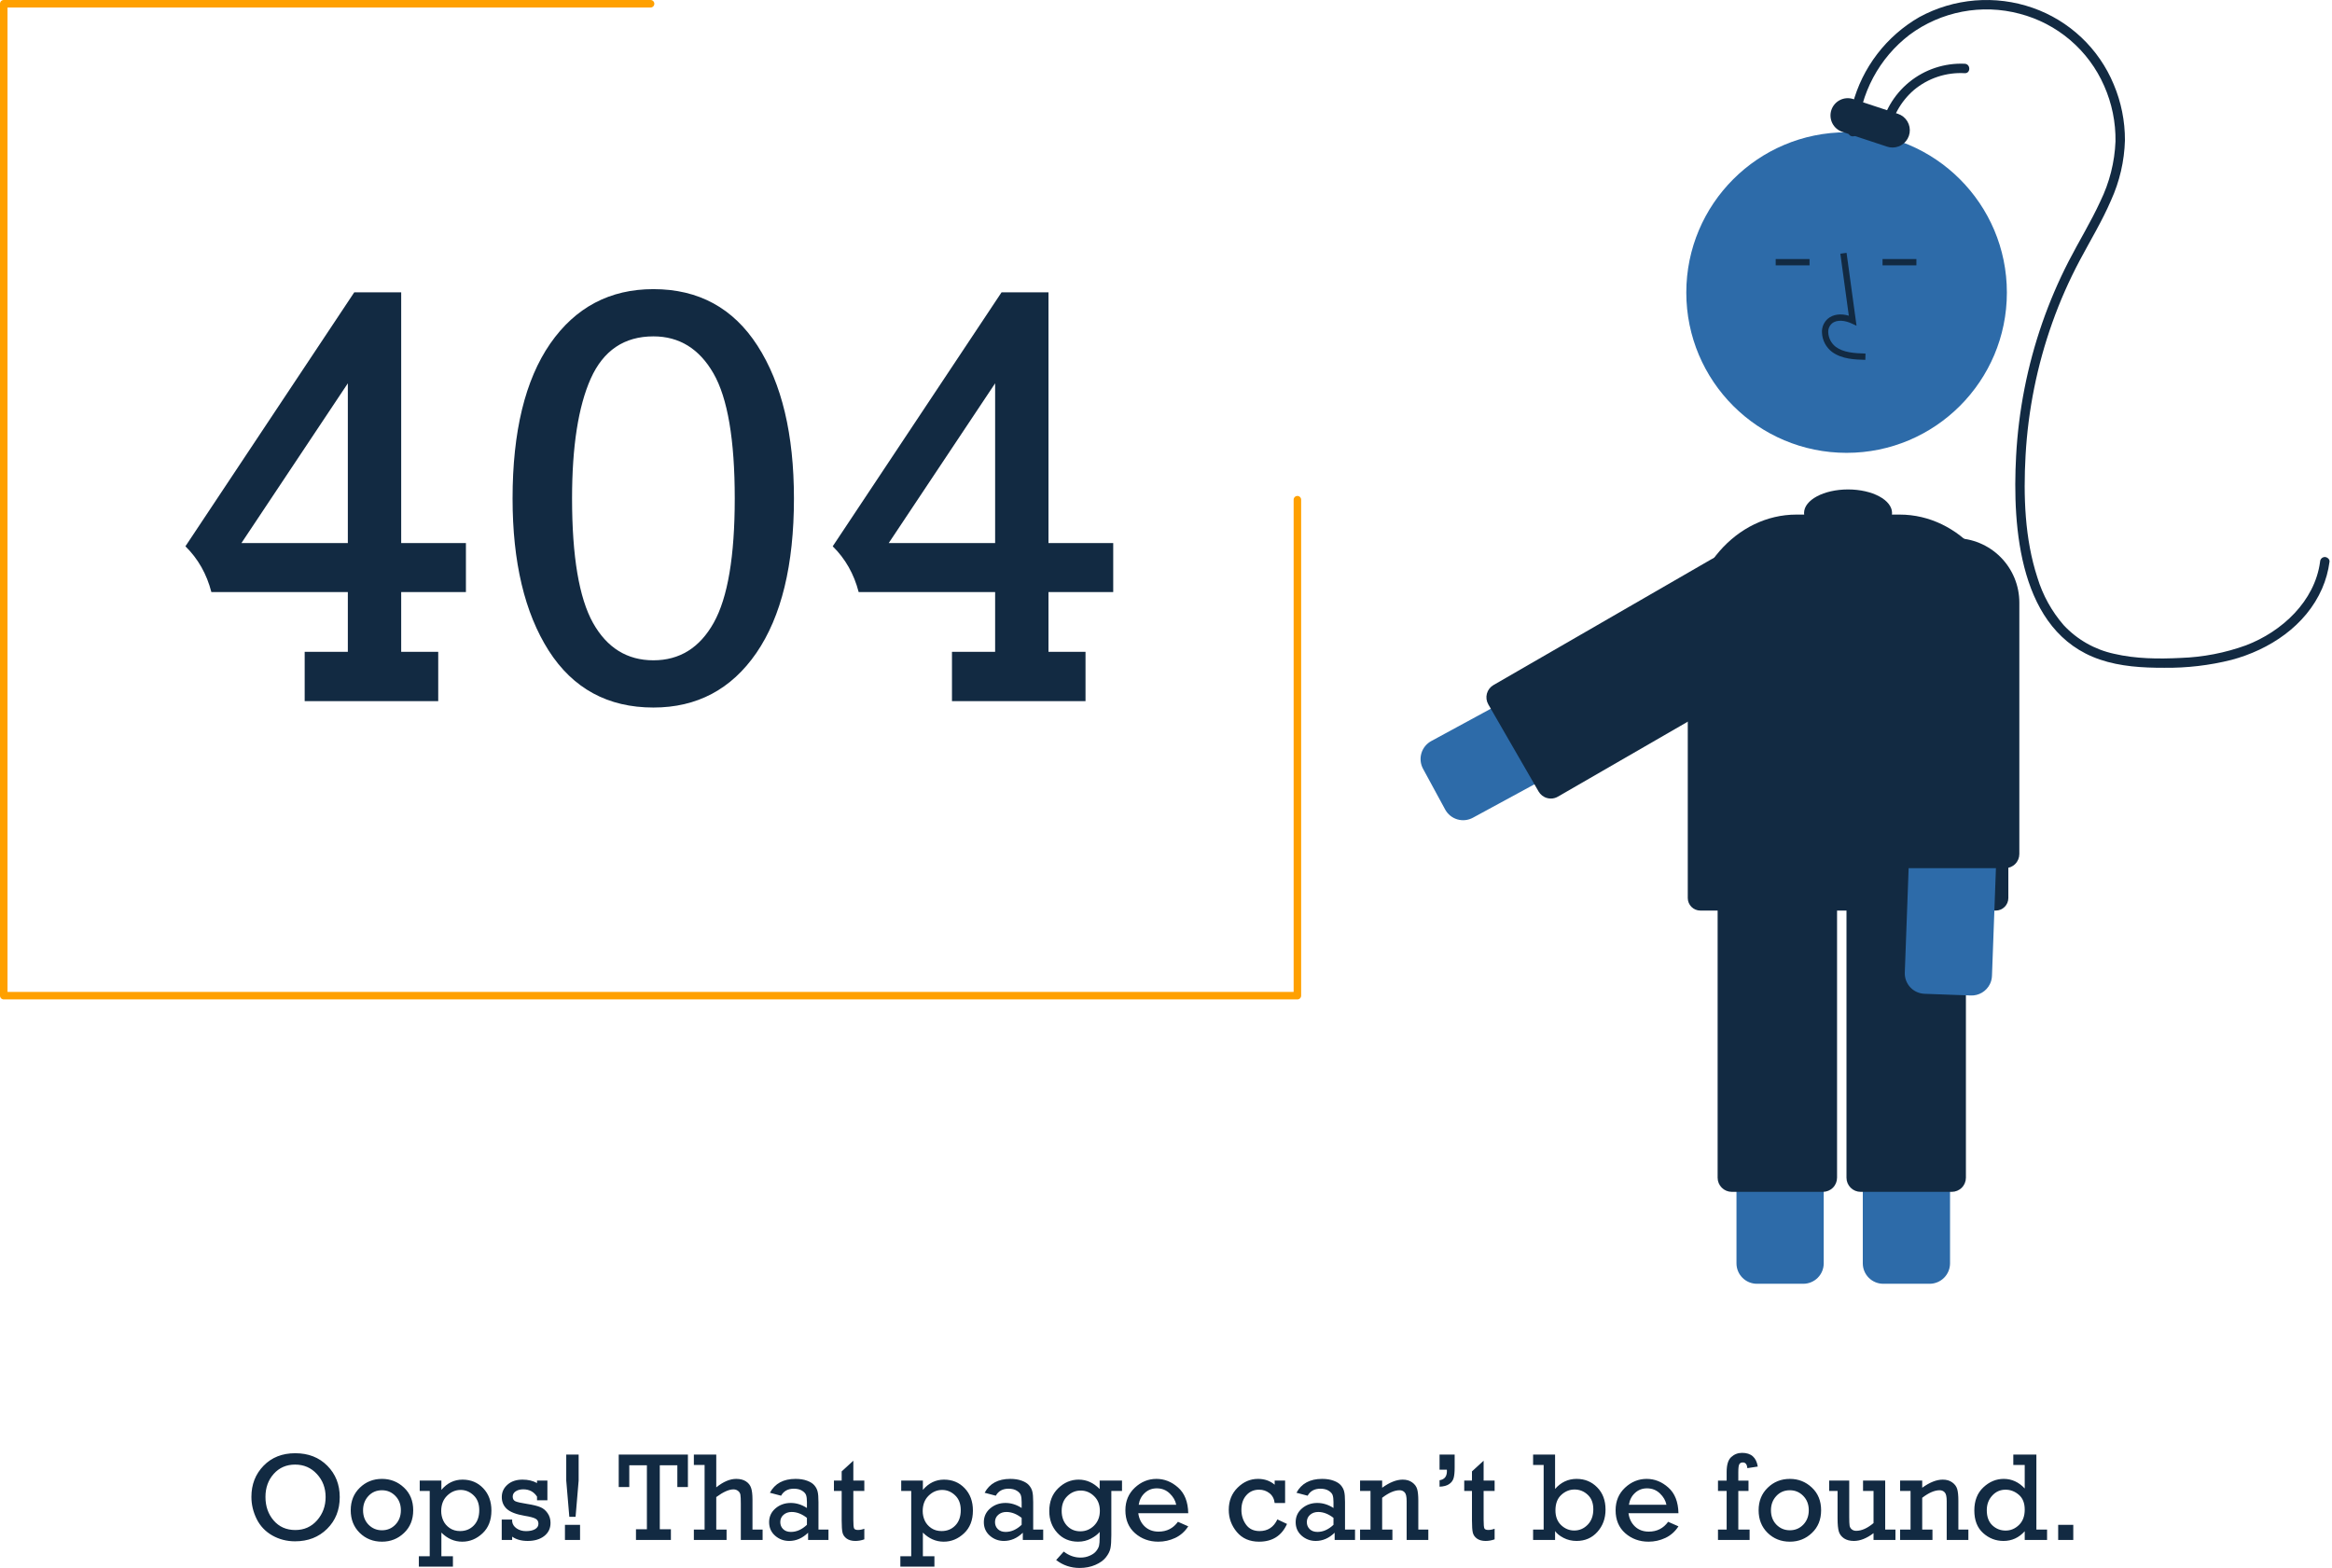 <svg width="742" height="499" viewBox="0 0 742 499" fill="none" xmlns="http://www.w3.org/2000/svg">
<path d="M613.967 408.483H599.207C597.484 408.481 595.832 407.796 594.613 406.577C593.394 405.359 592.709 403.707 592.707 401.983V278.969C592.709 277.246 593.394 275.594 594.613 274.375C595.832 273.157 597.484 272.471 599.207 272.469H613.967C615.69 272.471 617.342 273.157 618.561 274.375C619.779 275.594 620.465 277.246 620.467 278.969V401.983C620.465 403.707 619.779 405.359 618.561 406.577C617.342 407.796 615.69 408.481 613.967 408.483V408.483Z" fill="#2D6BA9"/>
<path d="M573.775 408.483H559.016C557.292 408.481 555.64 407.796 554.422 406.577C553.203 405.359 552.518 403.707 552.516 401.983V278.969C552.518 277.246 553.203 275.594 554.422 274.375C555.64 273.157 557.292 272.471 559.016 272.469H573.775C575.499 272.471 577.151 273.157 578.369 274.375C579.588 275.594 580.273 277.246 580.275 278.969V401.983C580.273 403.707 579.588 405.359 578.369 406.577C577.151 407.796 575.499 408.481 573.775 408.483V408.483Z" fill="#2D6BA9"/>
<path d="M580.018 379.234H551.018C549.825 379.233 548.681 378.758 547.837 377.914C546.993 377.071 546.519 375.927 546.518 374.734V273.734C546.519 272.541 546.993 271.397 547.837 270.553C548.681 269.71 549.825 269.235 551.018 269.234H580.018C581.211 269.235 582.354 269.71 583.198 270.553C584.042 271.397 584.516 272.541 584.518 273.734V374.734C584.516 375.927 584.042 377.071 583.198 377.914C582.354 378.758 581.211 379.233 580.018 379.234V379.234Z" fill="#122A42"/>
<path d="M621.018 379.234H592.018C590.825 379.233 589.681 378.758 588.837 377.914C587.993 377.071 587.519 375.927 587.518 374.734V273.734C587.519 272.541 587.993 271.397 588.837 270.553C589.681 269.71 590.825 269.235 592.018 269.234H621.018C622.211 269.235 623.354 269.71 624.198 270.553C625.042 271.397 625.516 272.541 625.518 273.734V374.734C625.516 375.927 625.042 377.071 624.198 377.914C623.354 378.758 622.211 379.233 621.018 379.234V379.234Z" fill="#122A42"/>
<path d="M571.54 204.224C571.128 204.508 570.7 204.77 570.26 205.009L468.643 260.195C467.893 260.602 467.07 260.858 466.221 260.947C465.372 261.037 464.514 260.958 463.696 260.716C462.877 260.473 462.115 260.072 461.451 259.535C460.788 258.998 460.237 258.335 459.829 257.585L452.785 244.615L453.225 244.376L452.785 244.615C451.965 243.099 451.779 241.321 452.268 239.668C452.757 238.016 453.882 236.625 455.395 235.801L557.012 180.615C560.132 178.921 563.784 178.488 567.215 179.404C570.645 180.32 573.594 182.515 575.456 185.54C577.317 188.564 577.948 192.186 577.22 195.662C576.491 199.137 574.459 202.201 571.54 204.224V204.224Z" fill="#2D6BA9"/>
<path d="M587.551 144.091C615.717 144.091 638.551 121.257 638.551 93.091C638.551 64.924 615.717 42.091 587.551 42.091C559.384 42.091 536.551 64.924 536.551 93.091C536.551 121.257 559.384 144.091 587.551 144.091Z" fill="#2D6BA9"/>
<path d="M593.512 114.5C590.206 114.408 586.091 114.293 582.922 111.978C581.978 111.26 581.202 110.344 580.65 109.295C580.097 108.246 579.78 107.089 579.722 105.905C579.664 105.063 579.802 104.22 580.125 103.44C580.448 102.661 580.946 101.966 581.582 101.412C583.237 100.013 585.655 99.685 588.26 100.45L585.561 80.725L587.542 80.453L590.716 103.643L589.061 102.884C587.143 102.004 584.509 101.556 582.873 102.939C582.471 103.3 582.158 103.75 581.958 104.252C581.758 104.754 581.677 105.296 581.72 105.835C581.769 106.716 582.007 107.577 582.417 108.358C582.828 109.139 583.403 109.823 584.102 110.362C586.568 112.164 589.848 112.396 593.567 112.5L593.512 114.5Z" fill="#122A42"/>
<path d="M575.762 82.426H564.99V84.426H575.762V82.426Z" fill="#122A42"/>
<path d="M609.762 82.426H598.99V84.426H609.762V82.426Z" fill="#122A42"/>
<path d="M591.118 41.94C591.493 35.911 593.159 30.033 596.004 24.704C598.848 19.376 602.804 14.721 607.604 11.054C612.564 7.381 618.287 4.874 624.349 3.718C630.411 2.561 636.656 2.786 642.619 4.376C648.544 5.916 654.042 8.78 658.699 12.754C663.355 16.727 667.049 21.706 669.502 27.314C671.97 32.882 673.202 38.918 673.112 45.007C672.84 51.629 671.195 58.122 668.281 64.074C665.274 70.626 661.481 76.773 658.187 83.178C654.943 89.494 652.144 96.029 649.81 102.735C645.062 116.4 642.261 130.664 641.488 145.109C640.264 167.88 642.443 201.123 668.148 209.862C674.685 212.084 681.737 212.498 688.59 212.48C695.809 212.568 703.008 211.725 710.011 209.971C722.146 206.731 733.666 199.121 738.837 187.299C740.029 184.569 740.827 181.684 741.21 178.73C741.318 177.92 740.443 177.238 739.71 177.23C739.315 177.24 738.939 177.401 738.66 177.68C738.38 177.959 738.219 178.335 738.21 178.73C736.536 191.328 726.038 200.989 714.641 205.332C707.981 207.746 700.984 209.1 693.905 209.344C686.859 209.7 679.543 209.644 672.643 208.023C666.501 206.694 660.913 203.517 656.629 198.92C652.81 194.523 649.962 189.37 648.27 183.798C644.212 171.413 643.787 157.796 644.5 144.887C645.307 130.489 648.169 116.281 652.998 102.694C655.437 95.833 658.38 89.163 661.802 82.736C665.144 76.45 668.855 70.341 671.672 63.788C674.42 57.766 675.932 51.253 676.116 44.635C676.138 38.523 674.922 32.471 672.541 26.842C670.2 21.191 666.69 16.099 662.241 11.901C657.793 7.702 652.507 4.492 646.73 2.481C640.853 0.435 634.613 -0.359 628.411 0.149C622.208 0.657 616.18 2.456 610.714 5.431C605.515 8.42 600.959 12.41 597.311 17.17C593.663 21.93 590.994 27.366 589.459 33.164C588.714 36.036 588.264 38.976 588.118 41.94C588.019 43.869 591.019 43.864 591.118 41.94V41.94Z" fill="#122A42"/>
<path d="M601.091 42.993C601.909 37.429 604.697 32.343 608.948 28.66C613.466 24.873 619.257 22.951 625.143 23.285C627.072 23.381 627.067 20.381 625.143 20.285C618.746 19.996 612.466 22.069 607.498 26.109C602.53 30.149 599.22 35.874 598.198 42.195C597.91 44.084 600.8 44.898 601.091 42.993H601.091Z" fill="#122A42"/>
<path d="M602.167 46.942C601.583 46.942 601.002 46.848 600.447 46.665L586.203 41.962C585.517 41.735 584.883 41.376 584.336 40.904C583.789 40.432 583.34 39.858 583.015 39.212C582.691 38.567 582.496 37.865 582.443 37.144C582.389 36.424 582.479 35.7 582.705 35.015C582.932 34.329 583.291 33.694 583.763 33.147C584.234 32.6 584.809 32.152 585.454 31.827C586.099 31.502 586.802 31.307 587.522 31.254C588.242 31.201 588.966 31.29 589.652 31.517L603.896 36.22C605.137 36.63 606.192 37.469 606.871 38.586C607.551 39.704 607.809 41.027 607.601 42.318C607.393 43.609 606.732 44.783 605.736 45.631C604.74 46.478 603.475 46.943 602.167 46.942V46.942Z" fill="#122A42"/>
<path d="M604.427 163.734H601.971C601.997 163.568 602.012 163.401 602.018 163.234C602.018 159.092 595.75 155.734 588.018 155.734C580.286 155.734 574.018 159.092 574.018 163.234C574.023 163.401 574.039 163.568 574.064 163.734H571.608C552.504 163.734 537.018 181.473 537.018 203.356V285.734C537.018 286.795 537.439 287.812 538.189 288.562C538.939 289.312 539.957 289.734 541.018 289.734H635.018C636.078 289.734 637.096 289.312 637.846 288.562C638.596 287.812 639.018 286.795 639.018 285.734V203.356C639.018 181.473 623.531 163.734 604.427 163.734Z" fill="#122A42"/>
<path d="M493.455 254.092C493.059 254.092 492.665 254.04 492.283 253.937C491.711 253.786 491.176 253.522 490.706 253.162C490.237 252.802 489.844 252.353 489.55 251.84L473.55 224.127C473.255 223.616 473.063 223.051 472.986 222.465C472.909 221.879 472.948 221.284 473.101 220.713C473.254 220.142 473.517 219.607 473.877 219.138C474.237 218.669 474.685 218.276 475.197 217.98L544.479 177.98C549.188 175.262 554.784 174.525 560.035 175.932C565.287 177.34 569.764 180.775 572.483 185.484C575.201 190.192 575.938 195.788 574.531 201.04C573.124 206.291 569.688 210.769 564.979 213.487L495.697 253.487C495.016 253.883 494.242 254.092 493.455 254.092V254.092Z" fill="#122A42"/>
<path d="M633.149 313.134C632.592 314.258 631.723 315.197 630.646 315.839C629.569 316.481 628.33 316.799 627.076 316.754L612.327 316.212C610.605 316.147 608.979 315.401 607.806 314.139C606.633 312.876 606.009 311.2 606.071 309.478L610.318 193.921C610.385 192.1 610.81 190.309 611.569 188.652C612.328 186.995 613.406 185.503 614.741 184.263C616.077 183.022 617.643 182.057 619.352 181.421C621.06 180.786 622.877 180.494 624.698 180.561C626.52 180.628 628.31 181.053 629.968 181.812C631.625 182.57 633.116 183.648 634.357 184.984C635.598 186.319 636.563 187.886 637.198 189.594C637.833 191.303 638.126 193.119 638.059 194.941L633.811 310.497C633.779 311.413 633.553 312.312 633.149 313.134Z" fill="#2D6BA9"/>
<path d="M638.018 276.234H606.018C604.825 276.233 603.681 275.758 602.837 274.914C601.993 274.071 601.519 272.927 601.518 271.734V191.734C601.518 186.297 603.677 181.083 607.522 177.238C611.366 173.394 616.581 171.234 622.018 171.234C627.455 171.234 632.669 173.394 636.513 177.238C640.358 181.083 642.518 186.297 642.518 191.734V271.734C642.516 272.927 642.042 274.071 641.198 274.914C640.354 275.758 639.211 276.233 638.018 276.234Z" fill="#122A42"/>
<path d="M412.806 318H1.194C0.878 318 0.574 317.874 0.35 317.65C0.126 317.426 0 317.122 0 316.805V1.195C0 0.878 0.126 0.574 0.35 0.35C0.574 0.126 0.878 0 1.194 0H207C207.317 0 207.62 0.126 207.844 0.35C208.068 0.574 208.194 0.878 208.194 1.195C208.194 1.513 208.068 1.817 207.844 2.041C207.62 2.265 207.317 2.391 207 2.391H2.389V315.609H411.611V159C411.611 158.683 411.737 158.379 411.961 158.155C412.185 157.93 412.489 157.805 412.806 157.805C413.122 157.805 413.426 157.93 413.65 158.155C413.874 158.379 414 158.683 414 159V316.805C414 317.122 413.874 317.426 413.65 317.65C413.426 317.874 413.122 318 412.806 318Z" fill="#FFA000"/>
<path d="M110.675 188.392H67.257C65.772 182.64 63.02 177.785 59 173.826L112.716 93.02H127.652V172.806H148.248V188.392H127.652V207.41H139.435V223.089H96.944V207.41H110.675V188.392ZM110.675 172.806V121.966L76.812 172.806H110.675Z" fill="#122A42"/>
<path d="M163.092 158.611C163.092 137.335 167.081 120.914 175.06 109.349C183.1 97.783 194.047 92 207.901 92C222.25 92 233.29 97.999 241.021 109.998C248.753 121.997 252.618 138.201 252.618 158.611C252.618 179.764 248.629 196.154 240.65 207.781C232.672 219.347 221.756 225.13 207.901 225.13C193.429 225.13 182.327 219.1 174.596 207.039C166.926 194.979 163.092 178.836 163.092 158.611ZM182.018 158.611C182.018 177.042 184.244 190.247 188.697 198.226C193.15 206.142 199.552 210.101 207.901 210.101C216.251 210.101 222.652 206.111 227.105 198.133C231.559 190.154 233.785 176.98 233.785 158.611C233.785 139.933 231.528 126.666 227.013 118.812C222.498 110.957 216.127 107.029 207.901 107.029C198.624 107.029 191.975 111.513 187.955 120.481C183.997 129.388 182.018 142.098 182.018 158.611Z" fill="#122A42"/>
<path d="M316.632 188.392H273.214C271.729 182.64 268.977 177.785 264.957 173.826L318.673 93.02H333.609V172.806H354.205V188.392H333.609V207.41H345.392V223.089H302.901V207.41H316.632V188.392ZM316.632 172.806V121.966L282.77 172.806H316.632Z" fill="#122A42"/>
<path d="M79.992 476.289C79.992 472.344 81.281 469.043 83.859 466.387C86.438 463.73 89.797 462.402 93.938 462.402C98.117 462.402 101.522 463.73 104.152 466.387C106.783 469.043 108.098 472.37 108.098 476.367C108.098 480.443 106.757 483.809 104.074 486.465C101.405 489.108 98.007 490.43 93.879 490.43C91.249 490.43 88.827 489.805 86.613 488.555C84.413 487.292 82.759 485.54 81.652 483.301C80.546 481.048 79.992 478.711 79.992 476.289ZM84.465 476.309C84.465 479.29 85.337 481.79 87.082 483.809C88.827 485.827 91.118 486.836 93.957 486.836C96.769 486.836 99.081 485.807 100.891 483.75C102.701 481.68 103.605 479.212 103.605 476.348C103.605 473.457 102.681 471.016 100.832 469.023C98.996 467.018 96.685 466.016 93.898 466.016C91.125 466.016 88.859 466.999 87.102 468.965C85.344 470.931 84.465 473.379 84.465 476.309ZM111.594 480.547C111.594 477.63 112.557 475.241 114.484 473.379C116.411 471.504 118.762 470.566 121.535 470.566C124.257 470.566 126.594 471.491 128.547 473.34C130.5 475.176 131.477 477.578 131.477 480.547C131.477 483.516 130.5 485.924 128.547 487.773C126.607 489.622 124.27 490.547 121.535 490.547C118.723 490.547 116.359 489.609 114.445 487.734C112.544 485.859 111.594 483.464 111.594 480.547ZM115.52 480.547C115.52 482.409 116.099 483.939 117.258 485.137C118.43 486.322 119.855 486.914 121.535 486.914C123.241 486.914 124.667 486.315 125.812 485.117C126.971 483.906 127.551 482.383 127.551 480.547C127.551 478.698 126.965 477.174 125.793 475.977C124.621 474.779 123.202 474.18 121.535 474.18C119.79 474.18 118.352 474.792 117.219 476.016C116.086 477.24 115.52 478.75 115.52 480.547ZM136.73 495.176V474.395H133.547V471.094H140.441V474.062C142.29 471.888 144.53 470.801 147.16 470.801C149.816 470.801 152.01 471.712 153.742 473.535C155.487 475.358 156.359 477.728 156.359 480.645C156.359 483.704 155.415 486.12 153.527 487.891C151.639 489.661 149.491 490.547 147.082 490.547C144.582 490.547 142.368 489.583 140.441 487.656V495.176H144.113V498.477H133.273V495.176H136.73ZM140.383 480.82C140.383 481.862 140.598 482.858 141.027 483.809C141.457 484.759 142.141 485.56 143.078 486.211C144.016 486.849 145.116 487.168 146.379 487.168C148.15 487.168 149.608 486.576 150.754 485.391C151.913 484.206 152.492 482.578 152.492 480.508C152.492 478.49 151.887 476.914 150.676 475.781C149.478 474.648 148.111 474.082 146.574 474.082C144.934 474.082 143.488 474.701 142.238 475.938C141.001 477.161 140.383 478.789 140.383 480.82ZM159.641 490V483.516H162.961V484.141C163.078 485.026 163.553 485.755 164.387 486.328C165.233 486.901 166.229 487.188 167.375 487.188C168.573 487.188 169.53 486.979 170.246 486.562C170.962 486.146 171.32 485.566 171.32 484.824C171.32 484.108 171.021 483.581 170.422 483.242C169.836 482.904 168.664 482.591 166.906 482.305C164.302 481.862 162.44 481.152 161.32 480.176C160.214 479.186 159.66 477.91 159.66 476.348C159.66 474.772 160.266 473.457 161.477 472.402C162.688 471.335 164.283 470.801 166.262 470.801C168.046 470.801 169.582 471.165 170.871 471.895V471.094H174.172V477.363H170.871V476.211C169.868 474.661 168.41 473.887 166.496 473.887C165.52 473.887 164.712 474.102 164.074 474.531C163.449 474.948 163.137 475.508 163.137 476.211C163.137 476.927 163.423 477.422 163.996 477.695C164.582 477.956 165.832 478.236 167.746 478.535C169.582 478.822 170.969 479.16 171.906 479.551C172.844 479.928 173.618 480.566 174.23 481.465C174.855 482.35 175.168 483.385 175.168 484.57C175.168 486.328 174.491 487.728 173.137 488.77C171.796 489.798 170.051 490.312 167.902 490.312C165.884 490.312 164.237 489.857 162.961 488.945V490H159.641ZM183.137 482.637H181.145L180.168 471.094V462.832H184.113V471.094L183.137 482.637ZM179.758 490V485.195H184.562V490H179.758ZM205.832 486.602V466.23H200.227V473.164H196.867V462.832H218.879V473.164H215.52V466.23H209.934V486.602H213.469V490H202.355V486.602H205.832ZM224.191 486.699V466.133H220.773V462.832H227.902V473.262C230.129 471.465 232.245 470.566 234.25 470.566C235.5 470.566 236.529 470.827 237.336 471.348C238.143 471.868 238.69 472.559 238.977 473.418C239.276 474.264 239.426 475.508 239.426 477.148V486.699H242.648V490H235.715V478.438C235.715 477.005 235.669 476.048 235.578 475.566C235.487 475.085 235.233 474.688 234.816 474.375C234.413 474.062 233.931 473.906 233.371 473.906C231.939 473.906 230.116 474.72 227.902 476.348V486.699H231.184V490H220.773V486.699H224.191ZM263.605 486.699V490H257.121V487.695C255.324 489.44 253.319 490.312 251.105 490.312C249.387 490.312 247.889 489.753 246.613 488.633C245.35 487.513 244.719 486.081 244.719 484.336C244.719 482.578 245.389 481.12 246.73 479.961C248.085 478.802 249.712 478.223 251.613 478.223C253.384 478.223 255.096 478.757 256.75 479.824V477.949C256.75 476.986 256.659 476.243 256.477 475.723C256.294 475.202 255.865 474.733 255.188 474.316C254.523 473.9 253.651 473.691 252.57 473.691C250.708 473.691 249.361 474.434 248.527 475.918L244.973 474.98C246.548 472.038 249.27 470.566 253.137 470.566C254.556 470.566 255.78 470.762 256.809 471.152C257.85 471.53 258.625 472.025 259.133 472.637C259.641 473.236 259.979 473.887 260.148 474.59C260.331 475.293 260.422 476.413 260.422 477.949V486.699H263.605ZM256.75 482.969C255.148 481.719 253.527 481.094 251.887 481.094C250.858 481.094 249.999 481.393 249.309 481.992C248.618 482.591 248.273 483.366 248.273 484.316C248.273 485.202 248.573 485.944 249.172 486.543C249.784 487.142 250.611 487.441 251.652 487.441C253.449 487.441 255.148 486.686 256.75 485.176V482.969ZM265.344 474.395V471.094H267.805V468.184L271.516 464.785V471.094H275.012V474.395H271.516V483.574C271.516 485.046 271.594 485.957 271.75 486.309C271.919 486.647 272.329 486.816 272.98 486.816C273.671 486.816 274.348 486.686 275.012 486.426V489.805C274.061 490.143 273.111 490.312 272.16 490.312C271.027 490.312 270.109 490.065 269.406 489.57C268.703 489.062 268.26 488.431 268.078 487.676C267.896 486.921 267.805 485.618 267.805 483.77V474.395H265.344ZM289.934 495.176V474.395H286.75V471.094H293.645V474.062C295.493 471.888 297.733 470.801 300.363 470.801C303.02 470.801 305.214 471.712 306.945 473.535C308.69 475.358 309.562 477.728 309.562 480.645C309.562 483.704 308.618 486.12 306.73 487.891C304.842 489.661 302.694 490.547 300.285 490.547C297.785 490.547 295.572 489.583 293.645 487.656V495.176H297.316V498.477H286.477V495.176H289.934ZM293.586 480.82C293.586 481.862 293.801 482.858 294.23 483.809C294.66 484.759 295.344 485.56 296.281 486.211C297.219 486.849 298.319 487.168 299.582 487.168C301.353 487.168 302.811 486.576 303.957 485.391C305.116 484.206 305.695 482.578 305.695 480.508C305.695 478.49 305.09 476.914 303.879 475.781C302.681 474.648 301.314 474.082 299.777 474.082C298.137 474.082 296.691 474.701 295.441 475.938C294.204 477.161 293.586 478.789 293.586 480.82ZM331.926 486.699V490H325.441V487.695C323.645 489.44 321.639 490.312 319.426 490.312C317.707 490.312 316.21 489.753 314.934 488.633C313.671 487.513 313.039 486.081 313.039 484.336C313.039 482.578 313.71 481.12 315.051 479.961C316.405 478.802 318.033 478.223 319.934 478.223C321.704 478.223 323.417 478.757 325.07 479.824V477.949C325.07 476.986 324.979 476.243 324.797 475.723C324.615 475.202 324.185 474.733 323.508 474.316C322.844 473.9 321.971 473.691 320.891 473.691C319.029 473.691 317.681 474.434 316.848 475.918L313.293 474.98C314.868 472.038 317.59 470.566 321.457 470.566C322.876 470.566 324.1 470.762 325.129 471.152C326.171 471.53 326.945 472.025 327.453 472.637C327.961 473.236 328.299 473.887 328.469 474.59C328.651 475.293 328.742 476.413 328.742 477.949V486.699H331.926ZM325.07 482.969C323.469 481.719 321.848 481.094 320.207 481.094C319.178 481.094 318.319 481.393 317.629 481.992C316.939 482.591 316.594 483.366 316.594 484.316C316.594 485.202 316.893 485.944 317.492 486.543C318.104 487.142 318.931 487.441 319.973 487.441C321.77 487.441 323.469 486.686 325.07 485.176V482.969ZM357.004 471.094V474.395H353.605V488.477C353.605 490.378 353.508 491.784 353.312 492.695C353.117 493.62 352.642 494.557 351.887 495.508C351.145 496.471 350.025 497.279 348.527 497.93C347.03 498.581 345.357 498.906 343.508 498.906C340.721 498.906 338.234 498.066 336.047 496.387L338.469 493.691C340.109 494.967 341.893 495.605 343.82 495.605C344.888 495.605 345.878 495.397 346.789 494.98C347.701 494.577 348.378 494.082 348.82 493.496C349.276 492.91 349.569 492.35 349.699 491.816C349.829 491.296 349.895 490.41 349.895 489.16V487.441C349.309 488.184 348.391 488.887 347.141 489.551C345.891 490.215 344.523 490.547 343.039 490.547C340.331 490.547 338.124 489.609 336.418 487.734C334.712 485.859 333.859 483.555 333.859 480.82C333.859 477.826 334.797 475.41 336.672 473.574C338.56 471.725 340.741 470.801 343.215 470.801C345.715 470.801 347.941 471.797 349.895 473.789V471.094H357.004ZM337.805 480.742C337.805 482.656 338.358 484.219 339.465 485.43C340.585 486.641 342.01 487.246 343.742 487.246C345.435 487.246 346.893 486.641 348.117 485.43C349.341 484.206 349.953 482.637 349.953 480.723C349.953 478.783 349.341 477.227 348.117 476.055C346.893 474.87 345.474 474.277 343.859 474.277C342.245 474.277 340.832 474.863 339.621 476.035C338.41 477.194 337.805 478.763 337.805 480.742ZM378.078 481.484H362.18C362.414 483.229 363.104 484.642 364.25 485.723C365.396 486.803 366.861 487.344 368.645 487.344C371.236 487.344 373.286 486.302 374.797 484.219L378.078 485.664C377.01 487.318 375.624 488.548 373.918 489.355C372.212 490.15 370.428 490.547 368.566 490.547C365.676 490.547 363.202 489.648 361.145 487.852C359.1 486.042 358.078 483.607 358.078 480.547C358.078 477.643 359.074 475.254 361.066 473.379C363.072 471.504 365.37 470.566 367.961 470.566C370.5 470.566 372.798 471.484 374.855 473.32C376.926 475.143 378 477.865 378.078 481.484ZM374.25 478.789C373.99 477.461 373.299 476.263 372.18 475.195C371.06 474.115 369.686 473.574 368.059 473.574C366.574 473.574 365.305 474.062 364.25 475.039C363.195 476.003 362.551 477.253 362.316 478.789H374.25ZM408.898 471.094V478.242H405.578C405.409 476.875 404.849 475.827 403.898 475.098C402.961 474.368 401.867 474.004 400.617 474.004C398.951 474.004 397.596 474.596 396.555 475.781C395.513 476.953 394.992 478.496 394.992 480.41C394.992 482.194 395.487 483.77 396.477 485.137C397.466 486.491 398.898 487.168 400.773 487.168C403.378 487.168 405.266 485.931 406.438 483.457L409.504 484.902C407.811 488.665 404.849 490.547 400.617 490.547C397.622 490.547 395.266 489.525 393.547 487.48C391.828 485.436 390.969 483.079 390.969 480.41C390.969 477.559 391.906 475.208 393.781 473.359C395.656 471.497 397.818 470.566 400.266 470.566C402.362 470.566 404.133 471.185 405.578 472.422V471.094H408.898ZM431.145 486.699V490H424.66V487.695C422.863 489.44 420.858 490.312 418.645 490.312C416.926 490.312 415.428 489.753 414.152 488.633C412.889 487.513 412.258 486.081 412.258 484.336C412.258 482.578 412.928 481.12 414.27 479.961C415.624 478.802 417.251 478.223 419.152 478.223C420.923 478.223 422.635 478.757 424.289 479.824V477.949C424.289 476.986 424.198 476.243 424.016 475.723C423.833 475.202 423.404 474.733 422.727 474.316C422.062 473.9 421.19 473.691 420.109 473.691C418.247 473.691 416.9 474.434 416.066 475.918L412.512 474.98C414.087 472.038 416.809 470.566 420.676 470.566C422.095 470.566 423.319 470.762 424.348 471.152C425.389 471.53 426.164 472.025 426.672 472.637C427.18 473.236 427.518 473.887 427.688 474.59C427.87 475.293 427.961 476.413 427.961 477.949V486.699H431.145ZM424.289 482.969C422.688 481.719 421.066 481.094 419.426 481.094C418.397 481.094 417.538 481.393 416.848 481.992C416.158 482.591 415.812 483.366 415.812 484.316C415.812 485.202 416.112 485.944 416.711 486.543C417.323 487.142 418.15 487.441 419.191 487.441C420.988 487.441 422.688 486.686 424.289 485.176V482.969ZM439.777 471.094V473.379C442.16 471.66 444.335 470.801 446.301 470.801C447.525 470.801 448.534 471.094 449.328 471.68C450.135 472.253 450.663 472.962 450.91 473.809C451.158 474.642 451.281 475.866 451.281 477.48V486.699H454.465V490H447.57V477.637C447.57 476.204 447.355 475.273 446.926 474.844C446.496 474.401 445.969 474.18 445.344 474.18C443.703 474.18 441.848 474.98 439.777 476.582V486.699H443.039V490H432.746V486.699H436.066V474.395H432.746V471.094H439.777ZM458.039 467.637V462.832H462.844V466.992C462.844 468.424 462.733 469.531 462.512 470.312C462.29 471.094 461.815 471.732 461.086 472.227C460.37 472.721 459.354 472.995 458.039 473.047V470.996C459.602 470.762 460.383 469.798 460.383 468.105C460.383 468.001 460.376 467.845 460.363 467.637H458.039ZM465.891 474.395V471.094H468.352V468.184L472.062 464.785V471.094H475.559V474.395H472.062V483.574C472.062 485.046 472.141 485.957 472.297 486.309C472.466 486.647 472.876 486.816 473.527 486.816C474.217 486.816 474.895 486.686 475.559 486.426V489.805C474.608 490.143 473.658 490.312 472.707 490.312C471.574 490.312 470.656 490.065 469.953 489.57C469.25 489.062 468.807 488.431 468.625 487.676C468.443 486.921 468.352 485.618 468.352 483.77V474.395H465.891ZM487.805 490V486.699H491.164V466.133H487.805V462.832H494.797V473.77C496.659 471.634 498.944 470.566 501.652 470.566C504.257 470.566 506.438 471.465 508.195 473.262C509.966 475.046 510.852 477.402 510.852 480.332C510.852 483.145 509.986 485.514 508.254 487.441C506.535 489.355 504.328 490.312 501.633 490.312C500.122 490.312 498.742 489.987 497.492 489.336C496.242 488.685 495.344 487.962 494.797 487.168V490H487.805ZM494.914 480.586C494.914 482.552 495.513 484.115 496.711 485.273C497.922 486.419 499.315 486.992 500.891 486.992C502.544 486.992 503.97 486.38 505.168 485.156C506.366 483.932 506.965 482.292 506.965 480.234C506.965 478.242 506.366 476.699 505.168 475.605C503.983 474.499 502.59 473.945 500.988 473.945C499.413 473.945 498.007 474.518 496.77 475.664C495.533 476.797 494.914 478.438 494.914 480.586ZM534.055 481.484H518.156C518.391 483.229 519.081 484.642 520.227 485.723C521.372 486.803 522.837 487.344 524.621 487.344C527.212 487.344 529.263 486.302 530.773 484.219L534.055 485.664C532.987 487.318 531.6 488.548 529.895 489.355C528.189 490.15 526.405 490.547 524.543 490.547C521.652 490.547 519.178 489.648 517.121 487.852C515.077 486.042 514.055 483.607 514.055 480.547C514.055 477.643 515.051 475.254 517.043 473.379C519.048 471.504 521.346 470.566 523.938 470.566C526.477 470.566 528.775 471.484 530.832 473.32C532.902 475.143 533.977 477.865 534.055 481.484ZM530.227 478.789C529.966 477.461 529.276 476.263 528.156 475.195C527.036 474.115 525.663 473.574 524.035 473.574C522.551 473.574 521.281 474.062 520.227 475.039C519.172 476.003 518.527 477.253 518.293 478.789H530.227ZM549.387 486.699V474.395H546.633V471.113H549.387V468.379C549.387 466.074 549.875 464.486 550.852 463.613C551.828 462.728 552.98 462.285 554.309 462.285C557.173 462.285 558.833 463.737 559.289 466.641L555.988 467.148C555.858 465.938 555.383 465.332 554.562 465.332C554.003 465.332 553.618 465.527 553.41 465.918C553.202 466.296 553.098 467.116 553.098 468.379V471.113H556.34V474.395H553.098V486.699H556.691V490H546.633V486.699H549.387ZM559.562 480.547C559.562 477.63 560.526 475.241 562.453 473.379C564.38 471.504 566.73 470.566 569.504 470.566C572.225 470.566 574.562 471.491 576.516 473.34C578.469 475.176 579.445 477.578 579.445 480.547C579.445 483.516 578.469 485.924 576.516 487.773C574.576 489.622 572.238 490.547 569.504 490.547C566.691 490.547 564.328 489.609 562.414 487.734C560.513 485.859 559.562 483.464 559.562 480.547ZM563.488 480.547C563.488 482.409 564.068 483.939 565.227 485.137C566.398 486.322 567.824 486.914 569.504 486.914C571.21 486.914 572.635 486.315 573.781 485.117C574.94 483.906 575.52 482.383 575.52 480.547C575.52 478.698 574.934 477.174 573.762 475.977C572.59 474.779 571.171 474.18 569.504 474.18C567.759 474.18 566.32 474.792 565.188 476.016C564.055 477.24 563.488 478.75 563.488 480.547ZM603.098 486.699V490H596.125V487.832C593.951 489.486 591.867 490.312 589.875 490.312C588.612 490.312 587.564 490.039 586.73 489.492C585.91 488.932 585.363 488.216 585.09 487.344C584.816 486.458 584.68 485.039 584.68 483.086V474.395H582.004V471.094H588.391V482.617C588.391 484.01 588.43 484.948 588.508 485.43C588.586 485.911 588.814 486.309 589.191 486.621C589.569 486.934 590.044 487.09 590.617 487.09C592.336 487.09 594.172 486.27 596.125 484.629V474.395H592.785V471.094H599.836V486.699H603.098ZM611.613 471.094V473.379C613.996 471.66 616.171 470.801 618.137 470.801C619.361 470.801 620.37 471.094 621.164 471.68C621.971 472.253 622.499 472.962 622.746 473.809C622.993 474.642 623.117 475.866 623.117 477.48V486.699H626.301V490H619.406V477.637C619.406 476.204 619.191 475.273 618.762 474.844C618.332 474.401 617.805 474.18 617.18 474.18C615.539 474.18 613.684 474.98 611.613 476.582V486.699H614.875V490H604.582V486.699H607.902V474.395H604.582V471.094H611.613ZM651.34 486.699V490H644.23V487.227C642.382 489.284 640.129 490.312 637.473 490.312C635.012 490.312 632.85 489.473 630.988 487.793C629.126 486.113 628.195 483.724 628.195 480.625C628.195 477.513 629.152 475.059 631.066 473.262C632.98 471.465 635.142 470.566 637.551 470.566C640.103 470.566 642.329 471.582 644.23 473.613V466.133H640.598V462.832H647.941V486.699H651.34ZM632.16 480.527C632.16 482.611 632.746 484.212 633.918 485.332C635.103 486.452 636.516 487.012 638.156 487.012C639.745 487.012 641.151 486.426 642.375 485.254C643.612 484.069 644.23 482.435 644.23 480.352C644.23 478.255 643.599 476.673 642.336 475.605C641.086 474.538 639.68 474.004 638.117 474.004C636.438 474.004 635.025 474.635 633.879 475.898C632.733 477.148 632.16 478.691 632.16 480.527ZM654.875 490V485.195H659.68V490H654.875Z" fill="#122A42"/>
</svg>
